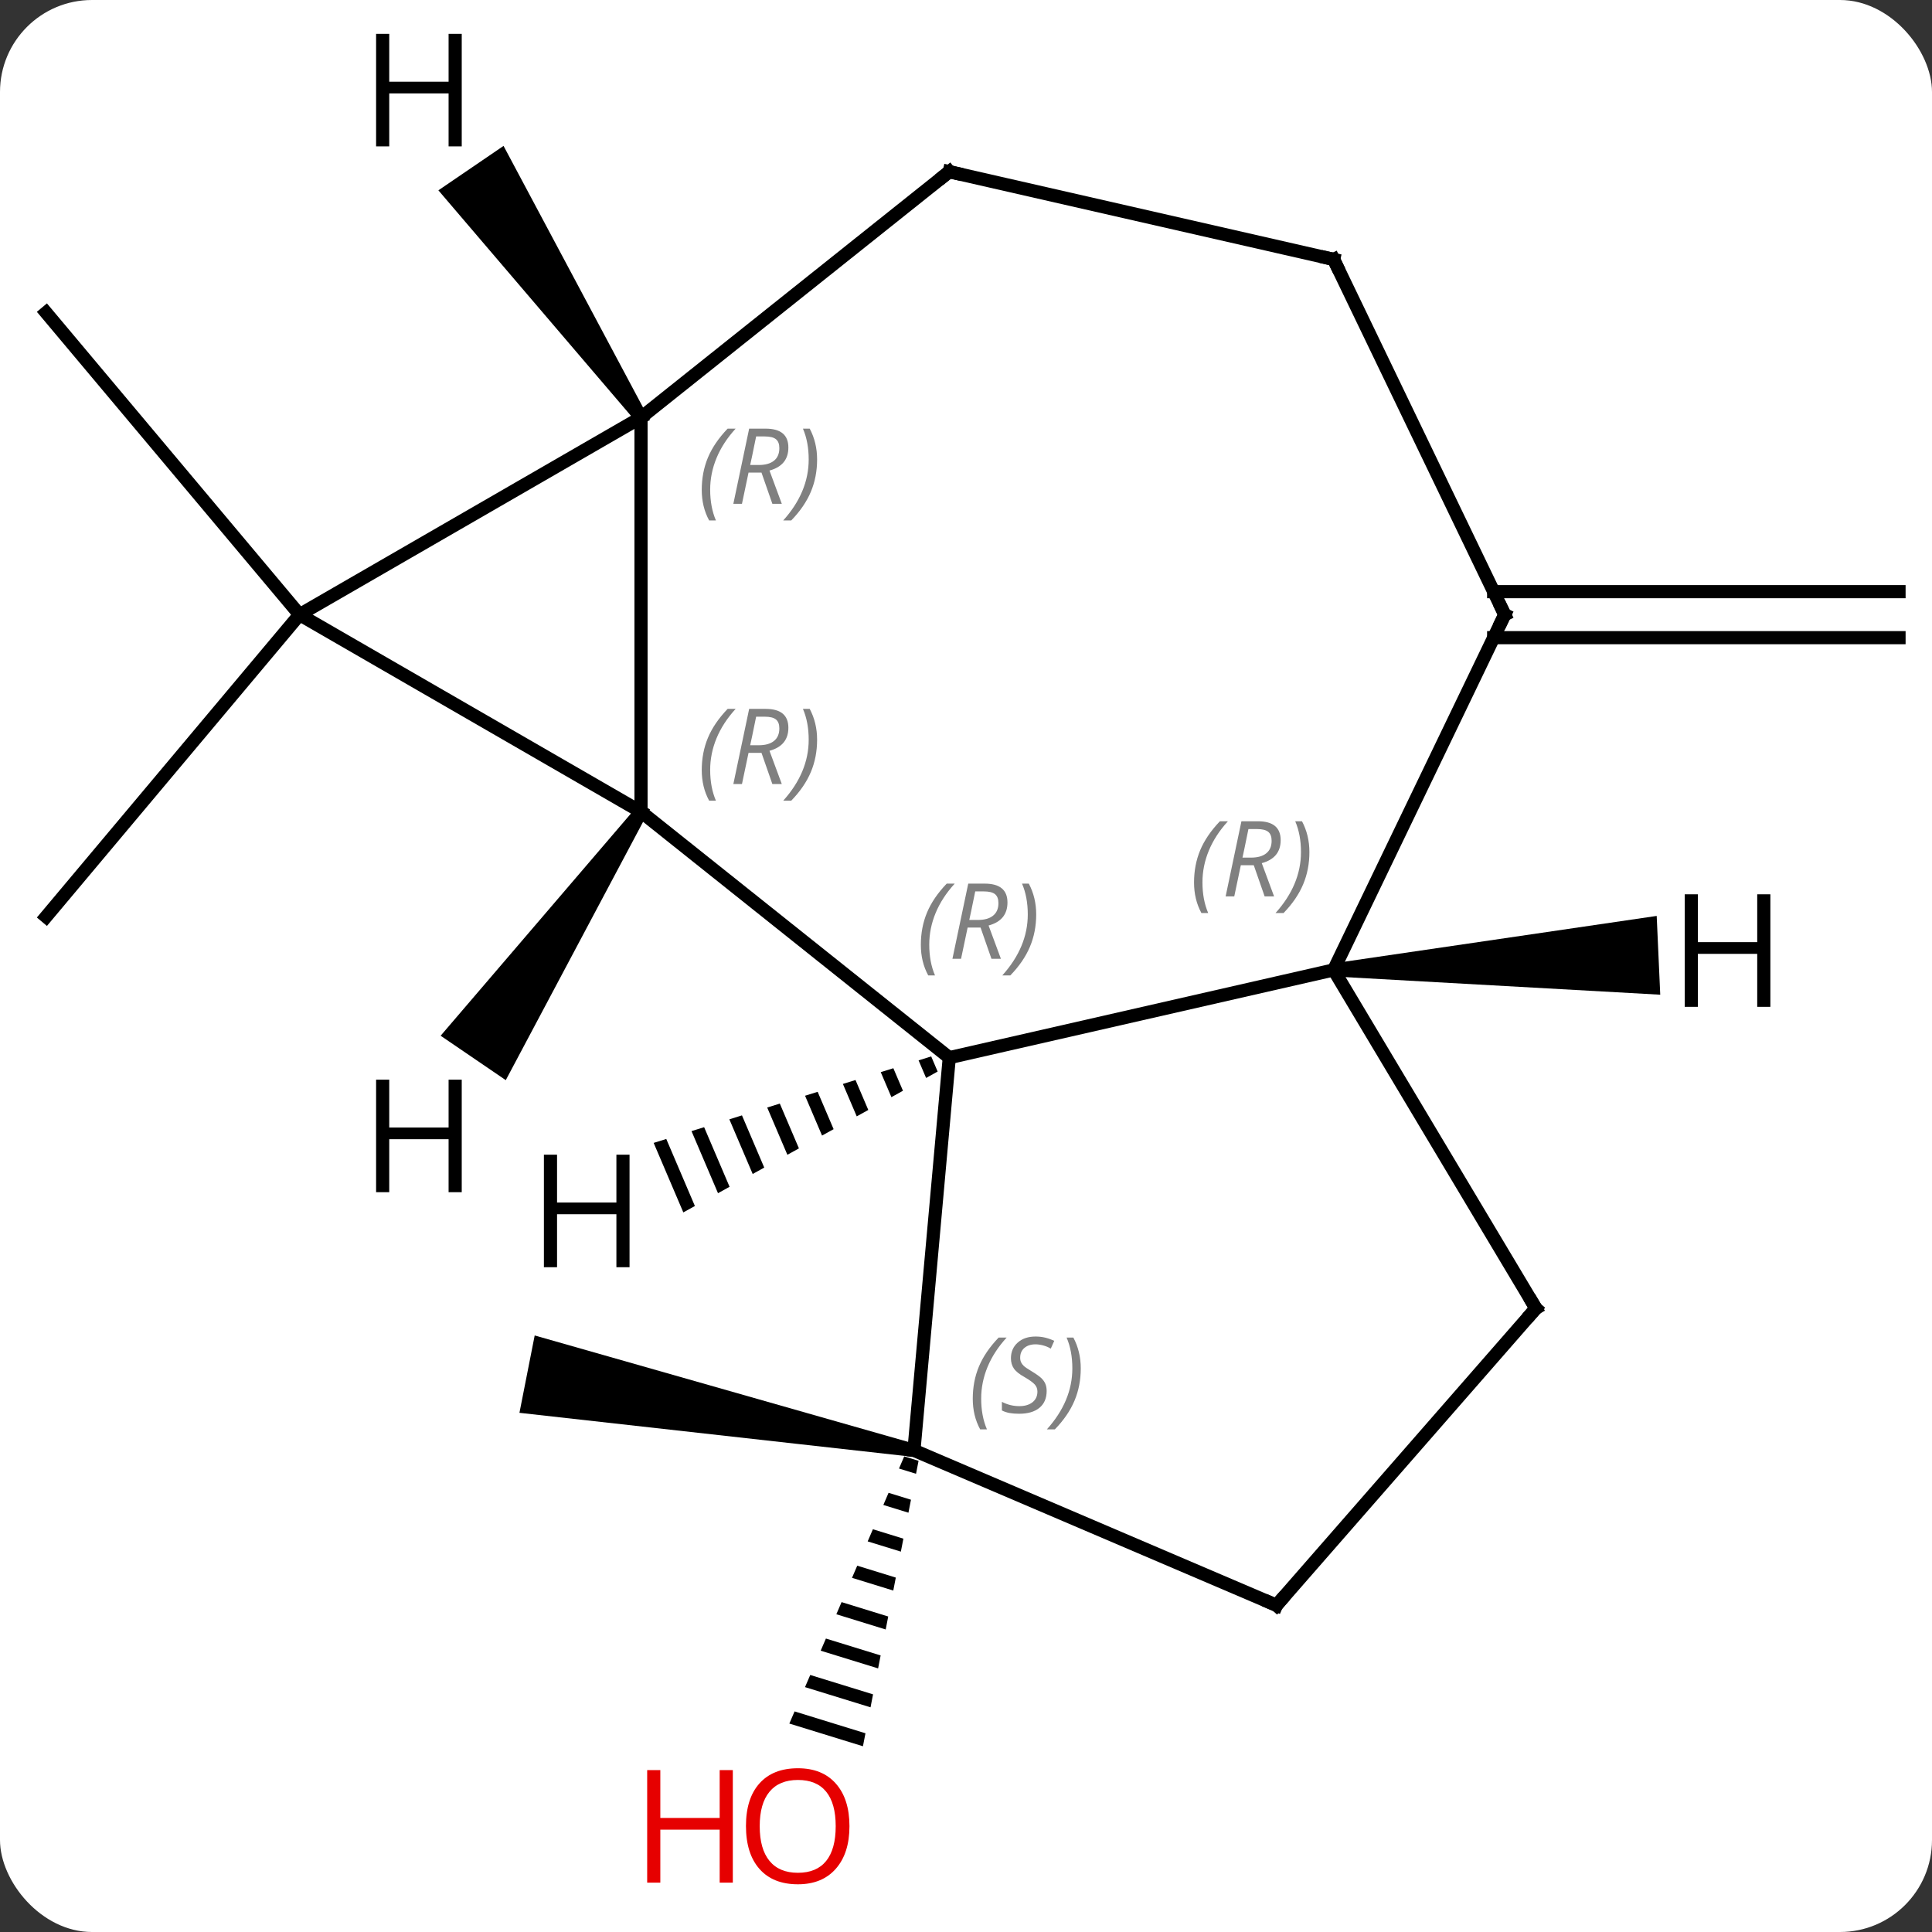 <svg width="147" viewBox="0 0 147 147" style="fill-opacity:1; color-rendering:auto; color-interpolation:auto; text-rendering:auto; stroke:black; stroke-linecap:square; stroke-miterlimit:10; shape-rendering:auto; stroke-opacity:1; fill:black; stroke-dasharray:none; font-weight:normal; stroke-width:1; font-family:'Open Sans'; font-style:normal; stroke-linejoin:miter; font-size:12; stroke-dashoffset:0; image-rendering:auto;" height="147" class="cas-substance-image" xmlns:xlink="http://www.w3.org/1999/xlink" xmlns="http://www.w3.org/2000/svg"><rect x="0" y="0" width="147" height="147" fill="#333333" stroke="none"/><svg class="cas-substance-single-component"><rect y="0" x="0" width="147" stroke="none" ry="7" rx="7" height="147" fill="white" class="cas-substance-group"/><svg y="0" x="0" width="147" viewBox="0 0 147 147" style="fill:black;" height="147" class="cas-substance-single-component-image"><svg><g><g transform="translate(74,73)" style="text-rendering:geometricPrecision; color-rendering:optimizeQuality; color-interpolation:linearRGB; stroke-linecap:butt; image-rendering:optimizeQuality;"><line y2="-26.232" y1="-49.212" x2="-51.207" x1="-70.491" style="fill:none;"/><line y2="-26.232" y1="-3.252" x2="-51.207" x1="-70.491" style="fill:none;"/><path style="stroke:none;" d="M-4.364 36.862 L-4.558 37.844 L-34.477 34.497 L-33.317 28.611 Z"/><path style="stroke:none;" d="M-5.2 37.812 L-5.597 38.736 L-5.597 38.736 L-4.302 39.136 L-4.302 39.136 L-4.109 38.149 L-4.109 38.149 L-5.2 37.812 ZM-6.392 40.584 L-6.789 41.508 L-6.789 41.508 L-4.879 42.097 L-4.879 42.097 L-4.687 41.11 L-4.687 41.11 L-6.392 40.584 ZM-7.584 43.356 L-7.981 44.28 L-7.981 44.28 L-5.456 45.059 L-5.456 45.059 L-5.264 44.072 L-5.264 44.072 L-7.584 43.356 ZM-8.775 46.128 L-9.173 47.052 L-9.173 47.052 L-6.033 48.021 L-6.033 48.021 L-5.841 47.033 L-5.841 47.033 L-8.775 46.128 ZM-9.967 48.9 L-10.365 49.824 L-10.365 49.824 L-6.61 50.982 L-6.61 50.982 L-6.418 49.995 L-6.418 49.995 L-9.967 48.9 ZM-11.159 51.672 L-11.557 52.596 L-11.557 52.596 L-7.187 53.944 L-7.187 53.944 L-6.995 52.957 L-6.995 52.957 L-11.159 51.672 ZM-12.351 54.444 L-12.749 55.368 L-7.764 56.905 L-7.764 56.905 L-7.572 55.918 L-7.572 55.918 L-12.351 54.444 ZM-13.543 57.216 L-13.941 58.14 L-13.941 58.14 L-8.341 59.867 L-8.341 59.867 L-8.149 58.88 L-8.149 58.88 L-13.543 57.216 Z"/><line y2="-27.982" y1="-27.982" x2="39.648" x1="70.491" style="fill:none;"/><line y2="-24.482" y1="-24.482" x2="39.648" x1="70.491" style="fill:none;"/><line y2="7.473" y1="-11.232" x2="-1.773" x1="-25.227" style="fill:none;"/><line y2="-41.232" y1="-11.232" x2="-25.227" x1="-25.227" style="fill:none;"/><line y2="-26.232" y1="-11.232" x2="-51.207" x1="-25.227" style="fill:none;"/><line y2="0.798" y1="7.473" x2="27.474" x1="-1.773" style="fill:none;"/><line y2="37.353" y1="7.473" x2="-4.461" x1="-1.773" style="fill:none;"/><line y2="-26.232" y1="-41.232" x2="-51.207" x1="-25.227" style="fill:none;"/><line y2="-59.937" y1="-41.232" x2="-1.773" x1="-25.227" style="fill:none;"/><line y2="26.55" y1="0.798" x2="42.861" x1="27.474" style="fill:none;"/><line y2="-26.232" y1="0.798" x2="40.491" x1="27.474" style="fill:none;"/><line y2="49.143" y1="37.353" x2="23.124" x1="-4.461" style="fill:none;"/><line y2="-53.262" y1="-59.937" x2="27.474" x1="-1.773" style="fill:none;"/><line y2="49.143" y1="26.55" x2="23.124" x1="42.861" style="fill:none;"/><line y2="-53.262" y1="-26.232" x2="27.474" x1="40.491" style="fill:none;"/><path style="stroke:none;" d="M-25.64 -11.514 L-24.814 -10.95 L-35.517 9.185 L-40.474 5.805 Z"/><path style="stroke:none;" d="M-3.148 7.38 L-4.108 7.679 L-4.108 7.679 L-3.536 9.018 L-3.536 9.018 L-2.657 8.531 L-2.657 8.531 L-3.148 7.38 ZM-6.028 8.278 L-6.987 8.577 L-6.987 8.577 L-6.175 10.48 L-6.175 10.48 L-5.296 9.992 L-6.028 8.278 ZM-8.907 9.175 L-9.867 9.474 L-8.814 11.941 L-7.934 11.454 L-7.934 11.454 L-8.907 9.175 ZM-11.787 10.072 L-12.746 10.371 L-12.746 10.371 L-11.453 13.402 L-10.573 12.915 L-10.573 12.915 L-11.787 10.072 ZM-14.666 10.969 L-15.626 11.268 L-15.626 11.268 L-14.091 14.864 L-14.091 14.864 L-13.212 14.377 L-14.666 10.969 ZM-17.546 11.866 L-18.506 12.165 L-16.73 16.325 L-16.73 16.325 L-15.851 15.838 L-15.851 15.838 L-17.546 11.866 ZM-20.425 12.764 L-21.385 13.063 L-19.369 17.787 L-18.489 17.299 L-18.489 17.299 L-20.425 12.764 ZM-23.305 13.661 L-24.265 13.96 L-24.265 13.96 L-22.008 19.248 L-22.008 19.248 L-21.128 18.761 L-21.128 18.761 L-23.305 13.661 Z"/><path style="stroke:none;" d="M-24.814 -41.514 L-25.64 -40.95 L-40.644 -58.519 L-35.687 -61.899 Z"/><path style="stroke:none;" d="M27.496 1.298 L27.451 0.298 L52.053 -3.31 L52.323 2.684 Z"/></g><g transform="translate(74,73)" style="fill:rgb(230,0,0); text-rendering:geometricPrecision; color-rendering:optimizeQuality; image-rendering:optimizeQuality; font-family:'Open Sans'; stroke:rgb(230,0,0); color-interpolation:linearRGB;"><path style="stroke:none;" d="M-9.367 65.948 Q-9.367 68.01 -10.407 69.19 Q-11.446 70.37 -13.289 70.37 Q-15.18 70.37 -16.211 69.206 Q-17.242 68.041 -17.242 65.932 Q-17.242 63.838 -16.211 62.69 Q-15.18 61.541 -13.289 61.541 Q-11.43 61.541 -10.399 62.713 Q-9.367 63.885 -9.367 65.948 ZM-16.196 65.948 Q-16.196 67.682 -15.453 68.588 Q-14.711 69.495 -13.289 69.495 Q-11.867 69.495 -11.141 68.596 Q-10.414 67.698 -10.414 65.948 Q-10.414 64.213 -11.141 63.323 Q-11.867 62.432 -13.289 62.432 Q-14.711 62.432 -15.453 63.331 Q-16.196 64.229 -16.196 65.948 Z"/><path style="stroke:none;" d="M-18.242 70.245 L-19.242 70.245 L-19.242 66.213 L-23.758 66.213 L-23.758 70.245 L-24.758 70.245 L-24.758 61.682 L-23.758 61.682 L-23.758 65.323 L-19.242 65.323 L-19.242 61.682 L-18.242 61.682 L-18.242 70.245 Z"/></g><g transform="translate(74,73)" style="font-size:8.4px; fill:gray; text-rendering:geometricPrecision; image-rendering:optimizeQuality; color-rendering:optimizeQuality; font-family:'Open Sans'; font-style:italic; stroke:gray; color-interpolation:linearRGB;"><path style="stroke:none;" d="M-20.606 -14.407 Q-20.606 -15.735 -20.137 -16.86 Q-19.668 -17.985 -18.637 -19.063 L-18.028 -19.063 Q-18.997 -18 -19.481 -16.828 Q-19.965 -15.657 -19.965 -14.422 Q-19.965 -13.094 -19.528 -12.079 L-20.043 -12.079 Q-20.606 -13.11 -20.606 -14.407 ZM-17.046 -15.719 L-17.546 -13.344 L-18.202 -13.344 L-16.999 -19.063 L-15.749 -19.063 Q-14.015 -19.063 -14.015 -17.625 Q-14.015 -16.266 -15.452 -15.875 L-14.515 -13.344 L-15.233 -13.344 L-16.061 -15.719 L-17.046 -15.719 ZM-16.468 -18.469 Q-16.858 -16.547 -16.921 -16.297 L-16.265 -16.297 Q-15.515 -16.297 -15.108 -16.625 Q-14.702 -16.953 -14.702 -17.578 Q-14.702 -18.047 -14.96 -18.258 Q-15.218 -18.469 -15.812 -18.469 L-16.468 -18.469 ZM-11.829 -16.719 Q-11.829 -15.391 -12.305 -14.258 Q-12.782 -13.125 -13.797 -12.079 L-14.407 -12.079 Q-12.469 -14.235 -12.469 -16.719 Q-12.469 -18.047 -12.907 -19.063 L-12.391 -19.063 Q-11.829 -18 -11.829 -16.719 Z"/><path style="stroke:none;" d="M-3.936 -1.112 Q-3.936 -2.44 -3.467 -3.565 Q-2.999 -4.69 -1.968 -5.768 L-1.358 -5.768 Q-2.327 -4.706 -2.811 -3.534 Q-3.296 -2.362 -3.296 -1.128 Q-3.296 0.2 -2.858 1.216 L-3.374 1.216 Q-3.936 0.185 -3.936 -1.112 ZM-0.376 -2.425 L-0.876 -0.05 L-1.532 -0.05 L-0.329 -5.768 L0.921 -5.768 Q2.655 -5.768 2.655 -4.331 Q2.655 -2.971 1.218 -2.581 L2.155 -0.05 L1.436 -0.05 L0.608 -2.425 L-0.376 -2.425 ZM0.202 -5.175 Q-0.189 -3.253 -0.251 -3.003 L0.405 -3.003 Q1.155 -3.003 1.561 -3.331 Q1.968 -3.659 1.968 -4.284 Q1.968 -4.753 1.71 -4.964 Q1.452 -5.175 0.858 -5.175 L0.202 -5.175 ZM4.841 -3.425 Q4.841 -2.096 4.364 -0.964 Q3.888 0.169 2.872 1.216 L2.263 1.216 Q4.2 -0.94 4.2 -3.425 Q4.2 -4.753 3.763 -5.768 L4.279 -5.768 Q4.841 -4.706 4.841 -3.425 Z"/><path style="stroke:none;" d="M-20.606 -35.729 Q-20.606 -37.057 -20.137 -38.182 Q-19.668 -39.307 -18.637 -40.386 L-18.028 -40.386 Q-18.997 -39.323 -19.481 -38.151 Q-19.965 -36.979 -19.965 -35.745 Q-19.965 -34.417 -19.528 -33.401 L-20.043 -33.401 Q-20.606 -34.432 -20.606 -35.729 ZM-17.046 -37.042 L-17.546 -34.667 L-18.202 -34.667 L-16.999 -40.386 L-15.749 -40.386 Q-14.015 -40.386 -14.015 -38.948 Q-14.015 -37.589 -15.452 -37.198 L-14.515 -34.667 L-15.233 -34.667 L-16.061 -37.042 L-17.046 -37.042 ZM-16.468 -39.792 Q-16.858 -37.87 -16.921 -37.62 L-16.265 -37.62 Q-15.515 -37.62 -15.108 -37.948 Q-14.702 -38.276 -14.702 -38.901 Q-14.702 -39.37 -14.96 -39.581 Q-15.218 -39.792 -15.812 -39.792 L-16.468 -39.792 ZM-11.829 -38.042 Q-11.829 -36.714 -12.305 -35.581 Q-12.782 -34.448 -13.797 -33.401 L-14.407 -33.401 Q-12.469 -35.557 -12.469 -38.042 Q-12.469 -39.37 -12.907 -40.386 L-12.391 -40.386 Q-11.829 -39.323 -11.829 -38.042 Z"/><path style="stroke:none;" d="M16.851 -5.856 Q16.851 -7.184 17.319 -8.309 Q17.788 -9.434 18.819 -10.513 L19.429 -10.513 Q18.46 -9.45 17.976 -8.278 Q17.491 -7.106 17.491 -5.872 Q17.491 -4.544 17.929 -3.528 L17.413 -3.528 Q16.851 -4.559 16.851 -5.856 ZM20.411 -7.169 L19.911 -4.794 L19.254 -4.794 L20.457 -10.513 L21.707 -10.513 Q23.442 -10.513 23.442 -9.075 Q23.442 -7.716 22.004 -7.325 L22.942 -4.794 L22.223 -4.794 L21.395 -7.169 L20.411 -7.169 ZM20.989 -9.919 Q20.598 -7.997 20.536 -7.747 L21.192 -7.747 Q21.942 -7.747 22.348 -8.075 Q22.754 -8.403 22.754 -9.028 Q22.754 -9.497 22.497 -9.708 Q22.239 -9.919 21.645 -9.919 L20.989 -9.919 ZM25.628 -8.169 Q25.628 -6.841 25.151 -5.708 Q24.675 -4.575 23.659 -3.528 L23.05 -3.528 Q24.987 -5.684 24.987 -8.169 Q24.987 -9.497 24.55 -10.513 L25.065 -10.513 Q25.628 -9.45 25.628 -8.169 Z"/><path style="stroke:none;" d="M0.015 33.427 Q0.015 32.099 0.484 30.974 Q0.952 29.849 1.984 28.771 L2.593 28.771 Q1.624 29.833 1.14 31.005 Q0.655 32.177 0.655 33.411 Q0.655 34.739 1.093 35.755 L0.577 35.755 Q0.015 34.724 0.015 33.427 ZM5.637 32.833 Q5.637 33.661 5.09 34.114 Q4.544 34.568 3.544 34.568 Q3.137 34.568 2.825 34.513 Q2.512 34.458 2.231 34.318 L2.231 33.661 Q2.856 33.989 3.559 33.989 Q4.184 33.989 4.559 33.693 Q4.934 33.396 4.934 32.88 Q4.934 32.568 4.731 32.341 Q4.528 32.114 3.966 31.786 Q3.372 31.458 3.145 31.13 Q2.919 30.802 2.919 30.349 Q2.919 29.614 3.434 29.154 Q3.95 28.692 4.794 28.692 Q5.169 28.692 5.505 28.771 Q5.84 28.849 6.215 29.021 L5.95 29.614 Q5.7 29.458 5.38 29.372 Q5.059 29.286 4.794 29.286 Q4.262 29.286 3.942 29.56 Q3.622 29.833 3.622 30.302 Q3.622 30.505 3.692 30.654 Q3.762 30.802 3.903 30.935 Q4.044 31.067 4.465 31.317 Q5.028 31.661 5.231 31.857 Q5.434 32.052 5.536 32.286 Q5.637 32.521 5.637 32.833 ZM8.232 31.114 Q8.232 32.443 7.755 33.575 Q7.279 34.708 6.263 35.755 L5.654 35.755 Q7.591 33.599 7.591 31.114 Q7.591 29.786 7.154 28.771 L7.669 28.771 Q8.232 29.833 8.232 31.114 Z"/></g><g transform="translate(74,73)" style="stroke-linecap:butt; font-size:8.4px; text-rendering:geometricPrecision; image-rendering:optimizeQuality; color-rendering:optimizeQuality; font-family:'Open Sans'; font-style:italic; color-interpolation:linearRGB; stroke-miterlimit:5;"><path style="fill:none;" d="M-2.164 -59.625 L-1.773 -59.937 L-1.286 -59.826"/><path style="fill:none;" d="M42.605 26.121 L42.861 26.55 L42.532 26.927"/><path style="fill:none;" d="M40.274 -25.782 L40.491 -26.232 L40.274 -26.683"/><path style="fill:none;" d="M22.664 48.947 L23.124 49.143 L23.453 48.766"/><path style="fill:none;" d="M26.986 -53.373 L27.474 -53.262 L27.691 -52.812"/><path style="stroke:none;" d="M-38.868 17.71 L-39.868 17.71 L-39.868 13.679 L-44.384 13.679 L-44.384 17.71 L-45.384 17.71 L-45.384 9.148 L-44.384 9.148 L-44.384 12.788 L-39.868 12.788 L-39.868 9.148 L-38.868 9.148 L-38.868 17.71 Z"/><path style="stroke:none;" d="M-26.1 23.419 L-27.1 23.419 L-27.1 19.388 L-31.616 19.388 L-31.616 23.419 L-32.616 23.419 L-32.616 14.857 L-31.616 14.857 L-31.616 18.497 L-27.1 18.497 L-27.1 14.857 L-26.1 14.857 L-26.1 23.419 Z"/><path style="stroke:none;" d="M-38.868 -61.862 L-39.868 -61.862 L-39.868 -65.893 L-44.384 -65.893 L-44.384 -61.862 L-45.384 -61.862 L-45.384 -70.424 L-44.384 -70.424 L-44.384 -66.784 L-39.868 -66.784 L-39.868 -70.424 L-38.868 -70.424 L-38.868 -61.862 Z"/><path style="stroke:none;" d="M60.702 3.607 L59.702 3.607 L59.702 -0.424 L55.186 -0.424 L55.186 3.607 L54.186 3.607 L54.186 -4.955 L55.186 -4.955 L55.186 -1.315 L59.702 -1.315 L59.702 -4.955 L60.702 -4.955 L60.702 3.607 Z"/></g></g></svg></svg></svg></svg>